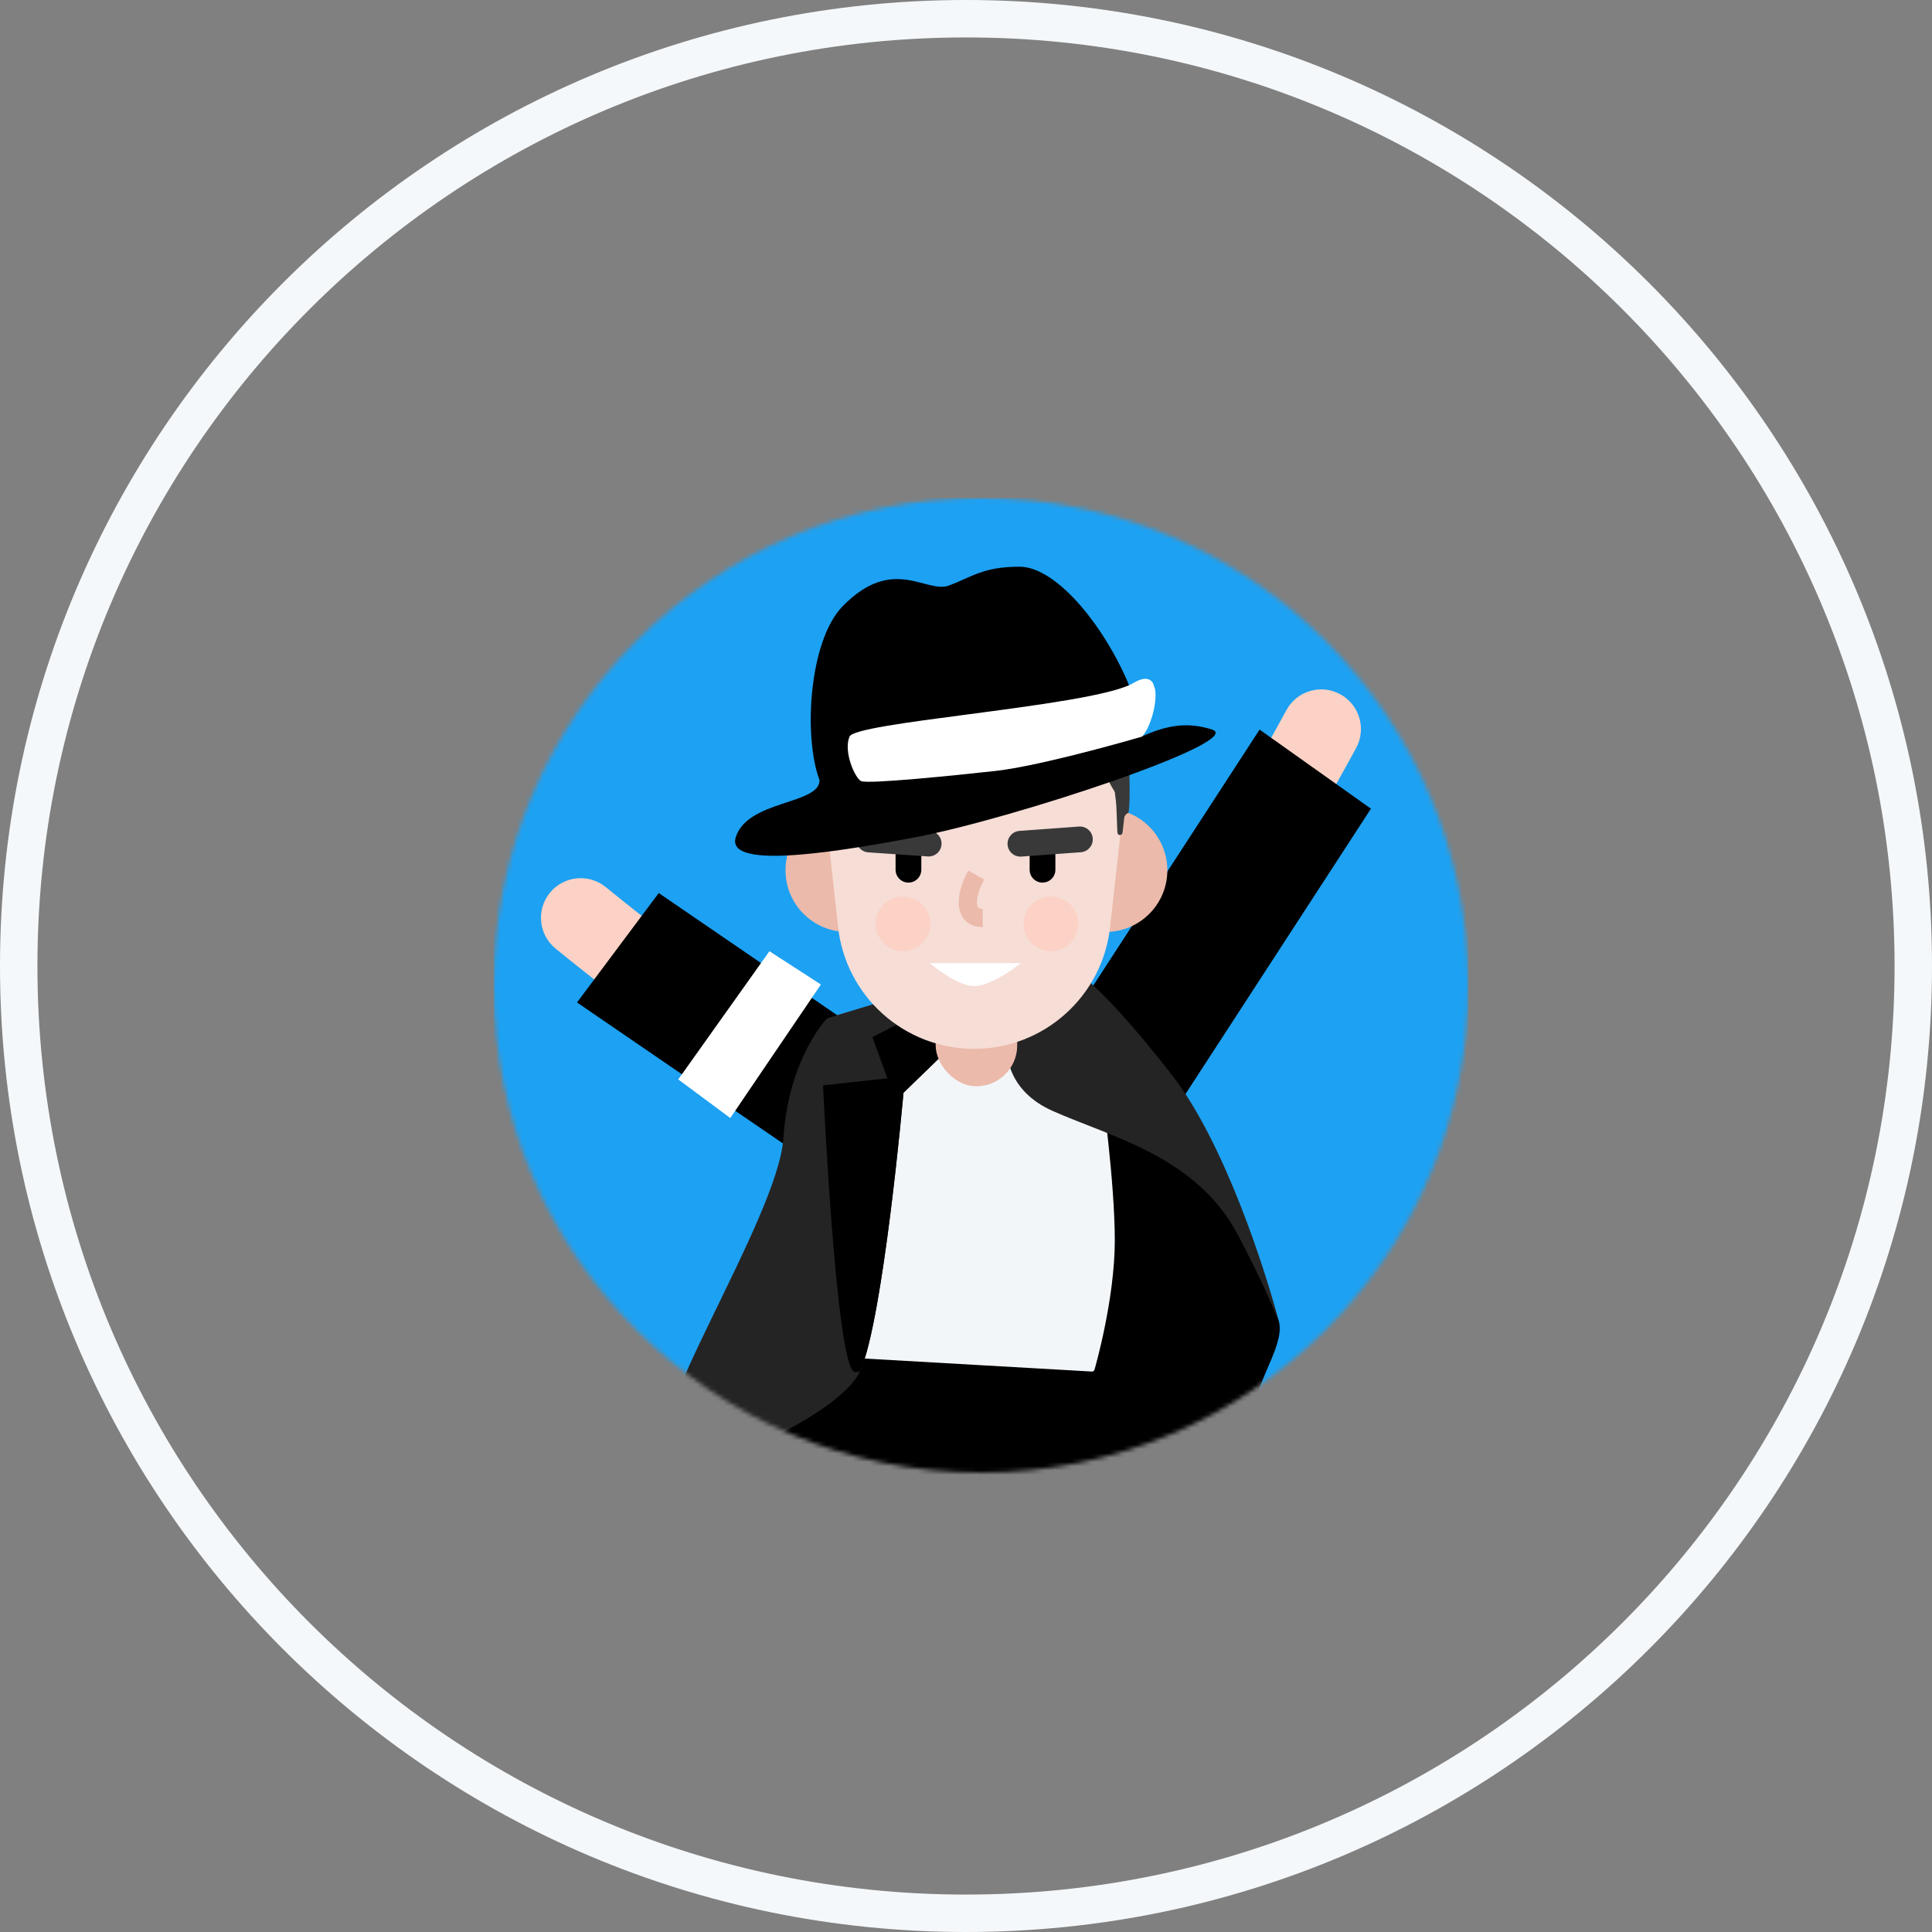 <svg width="450" height="450" viewBox="0 0 450 450" fill="none" xmlns="http://www.w3.org/2000/svg">
<rect x="0" y="0" width="450" height="450" fill="#808080" stroke="none"/>
<path d="M450 225C450 349.264 349.264 450 225 450C100.736 450 0 349.264 0 225C0 100.736 100.736 0 225 0C349.264 0 450 100.736 450 225ZM8.717 225C8.717 344.45 105.55 441.283 225 441.283C344.45 441.283 441.283 344.45 441.283 225C441.283 105.55 344.45 8.717 225 8.717C105.55 8.717 8.717 105.55 8.717 225Z" fill="#F5F8FA"/>
<mask id="mask0" mask-type="alpha" maskUnits="userSpaceOnUse" x="115" y="116" width="227" height="227">
<circle cx="228.5" cy="229.5" r="113.5" fill="#3F3D56"/>
</mask>
<g mask="url(#mask0)">
<rect x="115" y="116" width="227" height="227" fill="#1DA1F2"/>
<path d="M239.116 300.563C240.446 297.084 244.345 295.341 247.825 296.671C251.27 297.988 253.012 301.823 251.756 305.276L251.717 305.38L199.004 443.285C197.674 446.765 193.775 448.507 190.295 447.177C186.85 445.86 185.108 442.026 186.364 438.573L186.403 438.468L239.116 300.563Z" fill="#EBBAAA"/>
<path d="M203.355 307.659C206.939 306.789 210.549 308.959 211.473 312.515L211.5 312.624L242.229 439.286C243.107 442.907 240.884 446.553 237.264 447.432C233.68 448.301 230.07 446.131 229.146 442.575L229.118 442.467L198.39 315.804C197.512 312.184 199.734 308.537 203.355 307.659Z" fill="#EBBAAA"/>
<path d="M224.056 315.838L254.91 318.961L208.692 433.04C208.692 433.04 201.072 432.29 196.7 430.916C192.328 429.542 185.333 424.795 185.333 424.795L224.056 315.838Z" fill="black"/>
<path d="M187.844 315.18L223.807 321.958L246.291 438.753C246.291 438.753 243.043 441.076 235.299 442.251C227.554 443.422 221.808 442.251 221.808 442.251L187.844 315.18Z" fill="#252424"/>
<path d="M229.053 337.231C223.957 328.937 207.36 322.034 199.698 319.619H231.551C232.842 328.946 234.149 345.526 229.053 337.231Z" fill="black"/>
<path d="M195.505 312.206L255.784 317.53L254.34 324.633L194.87 319.31L195.505 312.206Z" fill="black"/>
<path fill-rule="evenodd" clip-rule="evenodd" d="M227.247 313.672L233.231 314.06C233.919 314.104 234.441 314.699 234.396 315.387L233.831 324.113C233.787 324.801 233.192 325.323 232.504 325.278L226.521 324.891C225.832 324.846 225.31 324.252 225.355 323.564L225.92 314.838C225.965 314.15 226.559 313.628 227.247 313.672ZM231.419 322.705L231.822 316.472L228.332 316.246L227.929 322.479L231.419 322.705Z" fill="#252424"/>
<path d="M128.06 207.967C131.273 203.999 137.094 203.388 141.061 206.601C161.145 222.865 172.053 230.488 195.99 244.973C200.358 247.616 201.756 253.3 199.113 257.667C196.47 262.035 190.787 263.433 186.419 260.79C161.774 245.877 150.177 237.772 129.427 220.968C125.459 217.755 124.848 211.934 128.06 207.967Z" fill="#FBD2C5"/>
<path d="M299.614 165.425C302.038 160.933 307.645 159.256 312.138 161.68C316.631 164.104 318.307 169.712 315.883 174.204C301.841 200.227 285.741 224.518 266.625 248.413C263.436 252.4 257.619 253.046 253.633 249.857C249.646 246.668 249 240.851 252.189 236.864C270.614 213.833 286.1 190.469 299.614 165.425Z" fill="#FBD2C5"/>
<path d="M245.672 243.354C240.816 250.228 242.453 259.736 249.327 264.592L250.368 265.426C257.242 270.282 266.752 268.644 271.608 261.77L319.319 188.359L293.383 169.94L245.672 243.354Z" fill="black"/>
<path d="M206.643 282.952C213.399 287.971 222.943 286.564 227.963 279.808L228.822 278.788C233.842 272.032 232.432 262.486 225.677 257.466L153.433 208.005L134.396 233.491L206.643 282.952Z" fill="black"/>
<path d="M295.382 318.337C297.78 312.941 298.588 309.968 297.755 307.345C283.865 263.576 265.153 252.883 257.533 253.008L200.948 268.997L157.978 340.072C157.978 340.072 189.706 338.572 199.199 350.563L241.545 339.447C249.789 344.069 257.034 354.312 270.399 352.313C283.765 350.315 292.384 325.083 295.382 318.337Z" fill="black"/>
<path d="M193.406 249.862C193.591 241.733 199.695 235.17 207.318 234.904L225.115 234.283C226.565 234.235 228.017 234.315 229.453 234.527L246.825 237.088C254.489 238.218 257.43 245.726 256.659 253.932C256.659 253.932 259.657 275.169 259.657 288.924C259.657 302.679 255.021 318.7 255.021 318.7C254.91 319.21 254.704 319.481 254.302 319.459L189.857 315.769C189.471 315.747 189.177 315.389 189.209 314.977L192.62 284.39L193.406 249.862Z" fill="#F3F6F9"/>
<path d="M245.167 258.753C234.175 253.856 233.758 244.471 234.924 240.39L251.163 226.65C253.37 228.024 260.856 234.744 273.147 250.633C285.024 265.986 294.514 294.938 298.146 308.819C298.361 309.492 298.473 309.95 298.505 310.217C298.392 309.77 298.273 309.304 298.146 308.819C297.255 306.033 294.586 299.566 288.387 287.732C278.769 269.37 258.907 264.873 245.167 258.753Z" fill="#252424"/>
<path d="M210.442 254.506L222.433 242.889L210.442 231.771L192.704 237.143C192.704 237.143 183.71 246.261 182.461 265.123C181.212 283.985 147.486 334.45 155.855 339.321C164.224 344.193 194.203 329.828 199.824 320.335C205.445 310.841 210.442 254.506 210.442 254.506Z" fill="#252424"/>
<path fill-rule="evenodd" clip-rule="evenodd" d="M222.433 242.922L210.441 254.539C210.441 254.539 205.748 307.452 200.342 319.359C199.8 319.597 199.33 319.651 198.949 319.494C194.702 317.745 191.704 252.791 191.704 252.791L206.694 251.167L203.196 241.548L214.688 235.742L222.433 242.922Z" fill="black"/>
<path d="M157.978 251.417L179.213 221.562L191.205 229.307L170.095 260.41L157.978 251.417Z" fill="white"/>
<rect x="217.936" y="224.277" width="18.987" height="28.73" rx="9.493" fill="#EBBAAA"/>
<path d="M257.533 217.066C265.467 217.066 271.898 210.634 271.898 202.701C271.898 194.767 265.467 188.336 257.533 188.336C249.6 188.336 243.168 194.767 243.168 202.701C243.168 210.634 249.6 217.066 257.533 217.066Z" fill="#EBBAAA"/>
<path d="M197.325 217.066C189.392 217.066 182.96 210.634 182.96 202.701C182.96 194.767 189.392 188.336 197.325 188.336C205.259 188.336 211.69 194.767 211.69 202.701C211.69 210.634 205.259 217.066 197.325 217.066Z" fill="#EBBAAA"/>
<path d="M191.437 181.702C189.113 160.578 205.654 142.118 226.905 142.118C248.174 142.118 264.72 160.606 262.368 181.745L258.563 215.946C256.768 232.087 243.124 244.296 226.884 244.296C210.629 244.296 196.979 232.065 195.201 215.908L191.437 181.702Z" fill="#F6DDD6"/>
<path d="M264.577 166.997C264.739 165.475 263.602 164.127 262.077 164.027C260.493 163.924 259.166 165.205 259.213 166.79L260.249 193.647C260.263 194.096 260.365 194.459 260.811 194.488C261.277 194.519 261.433 194.177 261.483 193.715L264.577 166.997Z" fill="#393939"/>
<path d="M242.822 196.33C244.453 196.33 245.779 197.632 245.819 199.254L245.82 199.328V202.576C245.82 204.231 244.477 205.574 242.822 205.574C241.191 205.574 239.864 204.271 239.825 202.65L239.824 202.576V199.328C239.824 197.672 241.166 196.33 242.822 196.33Z" fill="black"/>
<path d="M211.594 196.33C213.225 196.33 214.551 197.632 214.591 199.254L214.592 199.328V202.576C214.592 204.231 213.249 205.574 211.594 205.574C209.963 205.574 208.636 204.271 208.597 202.65L208.596 202.576V199.328C208.596 197.672 209.938 196.33 211.594 196.33Z" fill="black"/>
<path d="M251.31 192.52C252.961 192.4 254.398 193.641 254.519 195.292C254.637 196.919 253.435 198.337 251.821 198.494L251.747 198.5L237.893 199.513C236.241 199.633 234.805 198.392 234.684 196.741C234.565 195.114 235.768 193.696 237.382 193.539L237.456 193.533L251.31 192.52Z" fill="#393939"/>
<path d="M199.456 195.339C199.567 193.712 200.957 192.477 202.577 192.548L202.651 192.552L216.51 193.499C218.162 193.612 219.41 195.042 219.297 196.694C219.186 198.321 217.796 199.556 216.175 199.485L216.102 199.481L202.242 198.534C200.591 198.421 199.343 196.991 199.456 195.339Z" fill="#393939"/>
<path d="M225.544 202.778L229.239 204.872C228.125 206.836 227.491 208.935 227.559 210.359C227.608 211.388 227.865 211.683 228.83 211.694L228.89 211.694V215.941C225.493 215.941 223.47 213.775 223.317 210.562C223.208 208.278 224.034 205.493 225.46 202.928L225.544 202.778Z" fill="#EBBAAA"/>
<path d="M261.406 191.833C261.53 190.834 262.03 189.585 262.78 189.335C263.529 189.085 263.983 153.296 253.286 144.69C242.59 136.084 216.988 132.592 199.242 144.69C181.495 156.788 195.826 181.715 189.85 188.554C187.671 191.046 191.868 191.96 191.706 193.332L192.645 185.81C192.645 185.81 197.704 176.35 201.518 164.607C204.557 155.253 223.641 160.865 227.409 160.865C231.177 160.865 248.455 155.496 251.476 164.607C255.487 176.705 257.55 181.013 259.657 184.463C260.183 189.286 261.17 193.714 261.406 191.833Z" fill="#393939"/>
<path d="M196.239 141.241C188.457 149.238 187.07 171.562 190.889 181.733C190.889 187.422 174.139 186.307 171.382 194.987C169.136 202.055 190.483 199.338 213.334 194.987C236.186 190.637 290.681 172.541 282.265 169.909C276.915 168.236 272.233 168.682 265.908 171.562C265.908 159.068 249.664 132 237.422 132C229.027 132 226.409 134.364 221.059 136.372C215.708 138.38 208.005 129.151 196.239 141.241Z" fill="black"/>
<path fill-rule="evenodd" clip-rule="evenodd" d="M268.568 159.147C267.855 157.93 266.432 157.625 263.997 159.083C259.212 161.948 241.294 164.306 225.311 166.41C211.172 168.272 198.546 169.933 197.867 171.57C196.42 175.058 199.092 181.133 200.539 181.921C201.986 182.708 223.028 180.548 231.934 179.558C240.841 178.568 258.283 173.821 266.001 171.57C267.854 169.631 269.6 163.906 269.045 160.579C268.895 160.107 268.736 159.629 268.568 159.147Z" fill="white"/>
<path d="M237.797 224.31H216.562C218.602 226.101 223.532 229.682 226.93 229.682C230.327 229.682 235.59 226.101 237.797 224.31Z" fill="white"/>
<path d="M244.792 221.562C248.31 221.562 251.162 218.71 251.162 215.192C251.162 211.673 248.31 208.821 244.792 208.821C241.274 208.821 238.421 211.673 238.421 215.192C238.421 218.71 241.274 221.562 244.792 221.562Z" fill="#FBD2C5"/>
<path d="M210.316 221.562C213.834 221.562 216.687 218.71 216.687 215.192C216.687 211.673 213.834 208.821 210.316 208.821C206.798 208.821 203.946 211.673 203.946 215.192C203.946 218.71 206.798 221.562 210.316 221.562Z" fill="#FBD2C5"/>
</g>
</svg>
